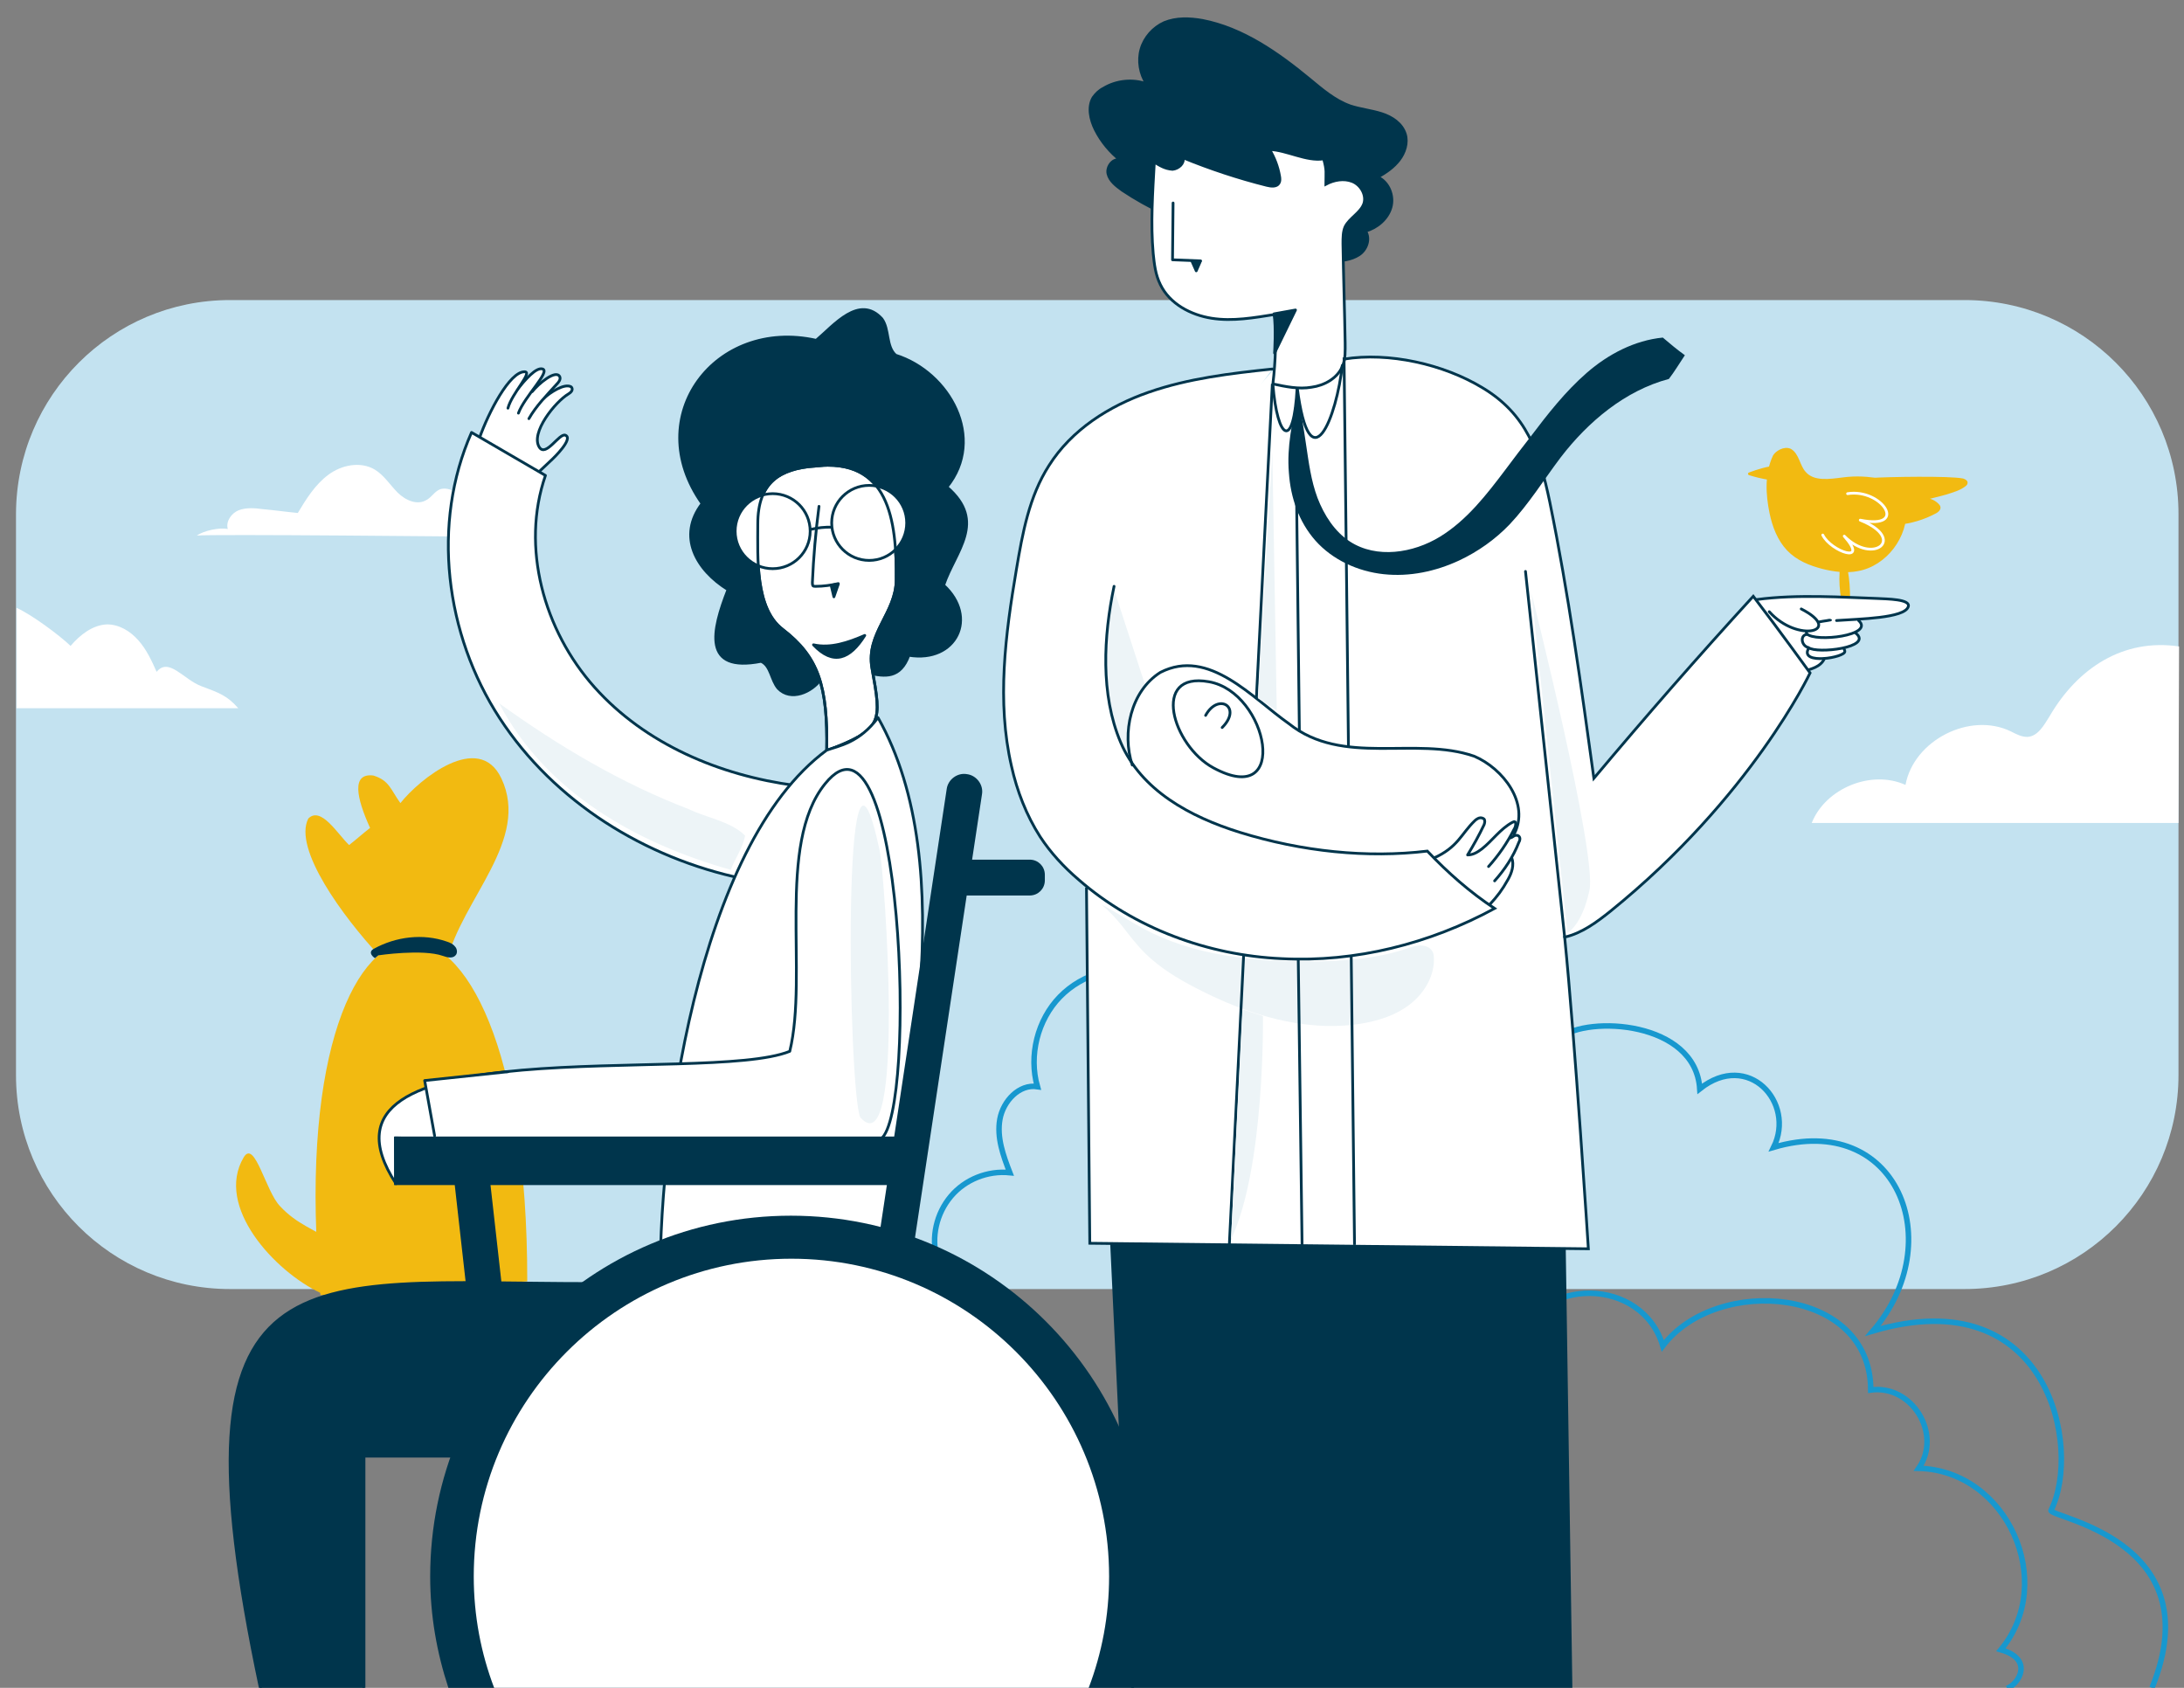<?xml version="1.0" encoding="utf-8"?>
<!-- Generator: Adobe Illustrator 26.4.1, SVG Export Plug-In . SVG Version: 6.00 Build 0)  -->
<svg version="1.1" id="Livello_1" xmlns="http://www.w3.org/2000/svg" xmlns:xlink="http://www.w3.org/1999/xlink" x="0px" y="0px"
	 viewBox="0 0 396 306" style="enable-background:new 0 0 396 306;" xml:space="preserve">
<rect x="0" y="0" width="396" height="306" fill="#808080" stroke="none"/>
<style type="text/css">
	.st0{fill:#C3E2F0;}
	.st1{fill:#FFFFFF;}
	.st2{fill:none;stroke:#1798CF;stroke-miterlimit:10;}
	.st3{fill:#F2BA11;}
	.st4{fill:#00354C;}
	.st5{fill:#F2BA11;stroke:#F2BA11;stroke-width:0.5;stroke-linecap:round;stroke-linejoin:round;stroke-miterlimit:10;}
	.st6{fill:none;stroke:#FFFFFF;stroke-width:0.5;stroke-linecap:round;stroke-linejoin:round;stroke-miterlimit:10;}
	.st7{fill:#FFFFFF;stroke:#00354C;stroke-width:0.5;stroke-linecap:round;stroke-miterlimit:10;}
	.st8{fill:none;stroke:#00354C;stroke-width:0.5;stroke-linecap:round;stroke-miterlimit:10;}
	.st9{fill:#FFFFFF;stroke:#00354C;stroke-width:0.5;stroke-miterlimit:10;}
	.st10{fill:#00354C;stroke:#00354C;stroke-width:0.5;stroke-miterlimit:10;}
	.st11{fill:#FFFFFF;stroke:#00354C;stroke-width:0.5;stroke-linecap:round;stroke-linejoin:round;stroke-miterlimit:10;}
	.st12{fill:#EDF4F7;}
	.st13{fill:none;stroke:#00354C;stroke-width:0.5;stroke-linecap:round;stroke-linejoin:round;stroke-miterlimit:10;}
	.st14{fill:#00354C;stroke:#00354C;stroke-width:0.5;stroke-linecap:round;stroke-linejoin:round;stroke-miterlimit:10;}
	.st15{fill:none;stroke:#00354C;stroke-width:0.5;stroke-miterlimit:10;}
</style>
<g id="Layer_3">
</g>
<g id="Layer_2">
	<path class="st0" d="M41.7,54.4h314.5c21.4,0,38.8,17.3,38.8,38.8v101.7c0,21.4-17.3,38.8-38.8,38.8H41.7
		c-21.4,0-38.8-17.3-38.8-38.8V93.1C3,71.7,20.3,54.4,41.7,54.4z"/>
</g>
<g id="Layer_7">
	<path class="st1" d="M395,149.2h-66.5c2.5-6.3,10.8-9.7,17-6.9c1.5-8.1,11.7-13.3,19.1-9.7c1,0.5,1.9,1,3,1c1.9-0.1,3-2.1,4-3.7
		c5.1-8.8,13.4-14.2,23.5-12.7"/>
	<path class="st1" d="M3,128.4h40.2c-2-2.3-3.5-2.8-6.7-4s-5.9-5.3-8.1-2.6c-0.9-2-1.8-4-3.3-5.7s-3.5-2.9-5.7-2.9
		c-2.6,0.1-4.9,1.9-6.6,3.9c-2.1-2-7.1-5.7-9.8-6.9V128.4z"/>
	<path class="st1" d="M86.6,97.3c-0.8-2.8-1.5-6.7-4-8.1c-0.9-0.5-1.9-0.8-2.8-0.5c-1,0.4-1.5,1.4-2.4,1.9c-1.7,1.1-3.9,0.1-5.3-1.3
		c-1.4-1.4-2.5-3.2-4.2-4.2c-2.6-1.5-6-0.8-8.4,1s-4,4.4-5.5,6.9c-2.1-0.2-4.2-0.5-6.4-0.7c-1.4-0.2-3-0.3-4.3,0.2s-2.4,2-2,3.4
		c-1.5-0.3-4.4,0.3-5.6,1.2C37.8,96.8,86.6,97.3,86.6,97.3z"/>
	<path class="st2" d="M282.9,188.1c5-4,24.5-3,25.3,9.3c8.8-7,17.4,2.5,13.4,10.6c22.4-6.6,31.8,17.2,18,33.3
		c31.9-9.4,37.9,21.3,32.3,32.5c-0.8,1.3,29.3,5.1,18.3,32.2"/>
	<path class="st2" d="M275,243.6c4.1-12.4,22.8-12.1,26.5,0.4c9.8-12.9,37.7-10.7,37.7,8c7.5-1,13,8,8.7,14.2
		c16,0.4,25.1,20.6,14.9,32.9c6,1.7,3.3,6.2,1.1,7"/>
	<path class="st2" d="M169.9,228.2c-1.1-3.9-0.1-8.2,2.5-11.3s6.7-4.7,10.7-4.3c-1.2-3.1-2.4-6.4-1.8-9.7s3.5-6.4,6.8-5.9
		c-1.6-5.6,0-12.1,4.1-16.3s10.5-6,16.2-4.5"/>
</g>
<g id="Layer_6">
	<path class="st3" d="M58.1,234.8c-7.7-82.9,37.6-87.1,37.5-2.5C83.2,233.3,70.8,234.4,58.1,234.8z"/>
	<path class="st3" d="M68.7,173.2c-6.4-6.9-15.6-19.3-12.8-24.8c2.3-2.3,5.3,2.8,7.4,4.8c1.3-1,2.5-2.1,3.8-3.1
		c-2.5-5.5-3.4-10,0.6-9.5c2.9,0.9,3.1,2.5,4.9,5c3.4-4.3,14.2-13.1,18.3-4.5c5.3,11.2-7.1,21.8-9.9,33.2
		C79.3,177.5,70.8,175.7,68.7,173.2z"/>
	<path class="st3" d="M58.1,234.4c-8.3-3.9-19.2-15.7-13.9-24.6c2-3.3,4,6.3,6.6,8.9C57,225.4,64.4,222.3,58.1,234.4z"/>
	<path class="st4" d="M68.6,173.2c0,0,8-1.2,11.7,0.1c0.8,0.3,1.8,0.5,2.3-0.1c0.4-0.4,0.3-1.2-0.1-1.6c-0.4-0.5-0.9-0.7-1.5-0.9
		c-4.3-1.5-9.2-0.9-13.2,1.3c-1.3,0.7,0.1,1.7,0.2,1.7L68.6,173.2z"/>
	<path class="st5" d="M321.7,82.7c-1.5,3.2-1.3,6.9-0.6,10.3c0.5,2.4,1.4,4.8,3.1,6.6c1.7,1.8,4,2.7,6.3,3.3c2,0.5,4.2,0.8,6.3,0.4
		c5.1-0.9,9-6.1,8.6-11.2c-0.1-1.6-0.7-3.3-2.1-4.2c-0.7-0.4-1.4-0.6-2.2-0.8c-2.3-0.5-4.6-0.6-6.9-0.3c-2.4,0.3-5.4,0.8-7-1.1
		c-1.1-1.2-1.2-3.3-2.6-4.1C323.5,81.1,322.1,82,321.7,82.7z"/>
	<path class="st5" d="M322.3,84.6c-1.8,0.2-3.5,0.7-5.1,1.3c2.2,0.7,4.5,1.1,6.8,1.1C324.5,86,323.6,84.4,322.3,84.6z"/>
	<path class="st5" d="M339.2,86.9c3.1-0.2,14.3-0.4,16.7,0.1c0.3,0.1,0.7,0.3,0.6,0.6c0,0.1-0.1,0.2-0.2,0.3c-1,0.8-2.2,1.1-3.4,1.5
		c-1.4,0.4-2.8,0.7-4.2,1.1c1,0,1.9,0.3,2.6,1c0.1,0.1,0.3,0.3,0.3,0.5c0,0.4-0.3,0.6-0.6,0.8c-2.2,1.2-4.6,1.9-7,2.1
		c-0.2,0-0.3,0-0.5,0c-0.3-0.1-0.4-0.5-0.5-0.8C342.4,91.4,339.6,89.6,339.2,86.9z"/>
	<path class="st6" d="M330.5,97c1.5,3,8.5,5.4,3.9,0.2c5.2,5.3,11.4,0.5,2.9-2.9c8.9,1.8,3.9-5.8-2.3-4.8"/>
	<path class="st5" d="M333.8,103.7c-0.1,1.6,0,3.3,0.3,4.9c0.4,0,0.7-0.1,1.1-0.1c0-1.7-0.1-3.4-0.4-5
		C334.5,103.3,334.2,103.3,333.8,103.7z"/>
</g>
<g id="Layer_5">
	<polygon class="st1" points="194.6,107.7 230.6,67.4 243.6,65.4 246.5,70.3 206.9,146.9 195.8,128 	"/>
	<g>
		<polygon class="st1" points="318.3,108.7 327.8,121.5 329.7,120.7 330.8,119.6 333.3,111.6 322.8,109 		"/>
		<path class="st7" d="M334.3,117.5c0.1,0.3,0.2,0.4,0.2,0.6c0.1,1.1-8.2,2.5-6.6-0.5"/>
		<path class="st8" d="M330.8,119.4c-0.7,1.6-2.7,1.9-3,2.1"/>
		<path class="st7" d="M336.5,114.8c3.2,2.6-7.1,3.8-8.6,2.6c-1.3-0.3-1.6-2.3-0.2-2.4"/>
		<path class="st7" d="M337,112.5c3,2.7-7.9,4-9.4,2.4c-0.8-2.1,3-2.2,4.3-2.5"/>
		<path class="st7" d="M318.5,108.7c7.3-1,16-0.4,21.9-0.2c1.7,0.1,6.1,0.1,5.6,1.5c-0.7,2.1-8.9,2.2-13,2.5"/>
		<path class="st7" d="M326.6,110.4c7.8,4-0.6,6.3-5.8,0.5"/>
	</g>
	<path class="st9" d="M243.7,65.1c8.1-1.3,18,0.9,25.1,5.2c8,4.8,10.3,11.6,12.2,20.7c3.4,16.6,5.7,33.4,8,50.1
		c9.4-11.2,19-22.2,28.9-33c4.9,6.4,10.3,13.9,10.3,13.9s-10.6,22.5-36.2,43.2c-2.5,2-5.2,4-8.3,4.7c1.9,18.9,4.3,56.5,4.3,56.5
		l-90.4-1l-0.6-64.5"/>
	<path class="st10" d="M211,38.7c-2.6-1.2-5.1-2.6-7.5-4.2c-1.1-0.8-2.3-1.7-2.6-3c-0.3-1.3,1-3,2.3-2.4c-1.9-1.5-3.5-3.4-4.6-5.6
		c-0.9-1.8-1.4-4.1-0.4-5.8c0.5-0.7,1.1-1.3,1.9-1.7c2.3-1.4,5.3-1.7,7.8-0.8c-1.2-1.8-1.6-4.2-1-6.3s2.2-3.9,4.2-4.8
		c2.2-0.9,4.6-0.8,6.9-0.4c7.3,1.4,13.7,5.9,19.4,10.6c2.3,1.9,4.6,3.9,7.4,4.9c1.8,0.6,3.8,0.8,5.7,1.4c1.9,0.6,3.7,1.8,4.3,3.7
		c0.5,1.6-0.1,3.4-1.1,4.7s-2.4,2.3-3.9,3.1c2,0.9,3,3.4,2.4,5.5s-2.5,3.7-4.6,4.3c0.9,1.4,0.2,3.4-1.2,4.3
		c-1.4,0.9-3.1,1.1-4.8,1.1c-6.7,0.1-13.3-1.2-19.5-3.7c-2.4-0.9-4.7-2.1-7.1-2.7C213.4,40.4,211.3,40.1,211,38.7z"/>
	<g>
		<path class="st1" d="M260.1,155.5c2.2,2.7,10,8.6,10,8.6l3.3-5.4l0.6-6.6l-5.1,3.5L260.1,155.5z"/>
		<path class="st11" d="M274.1,155.5c0.5,1.3,0,2.8-0.7,4c-1,1.8-1.9,3-3.3,4.5"/>
		<path class="st11" d="M273.9,151.9c0.3-0.1,0.5-0.3,0.7-0.4c0.3-0.1,0.6-0.1,0.8,0.1c0.3,0.3,0.2,0.8,0,1.1c-1,2.6-2.6,5-4.4,7"/>
		<path class="st11" d="M259.9,155.6c4.5-2,5-4.4,7.5-6.8c0.2-0.2,0.5-0.4,0.8-0.5s0.7,0,0.9,0.2c0.2,0.3,0.1,0.7,0,1
			c-0.9,1.9-1.9,3.7-3,5.5c1,0,1.8-0.5,2.6-1.1c1.9-1.5,3.3-3.6,5.5-4.8c0.2-0.1,0.4-0.2,0.5-0.1c0.1,0.1,0.1,0.1,0.1,0.2
			c0.1,0.4-0.1,0.9-0.3,1.2c-1.2,2.4-2.8,4.7-4.6,6.7"/>
	</g>
	<path class="st12" d="M199.7,164c2.6,1.3,5.1,3,7.7,4.4c9,4.8,19.5,5.9,29.7,5.9c6,0,12.2-0.4,17.9-2.3c0.8-0.3,1.6-0.5,2.4-0.6
		c0.8,0,1.7,0.2,2.2,0.9c0.4,0.5,0.4,1.2,0.4,1.9c-0.1,3.2-2,6.1-4.5,8s-5.7,2.9-8.8,3.4c-10.2,1.6-20.7-1.7-29.9-6.5
		c-3.3-1.7-6.4-3.6-9.1-6.2c-1.6-1.6-2.9-3.3-4.3-5.1C202.4,166.6,201.4,165.4,199.7,164z"/>
	<path class="st9" d="M209.3,29.4c-0.3,5.5-0.7,11.1-0.2,16.6c0.2,1.9,0.4,3.8,1.3,5.6c1.7,3.5,5.5,5.5,9.3,6.1s7.7-0.1,11.5-0.7
		c0.2,4.2,0.1,8.4-0.4,12.6c2.3,0.5,4.7,1,7,0.6c2.3-0.3,4.7-1.6,5.6-3.8c0.6-1.3,0.5-2.9,0.5-4.3c-0.1-6-0.3-11.9-0.4-17.9
		c0-1.1,0-2.2,0.4-3.1c0.8-1.6,2.8-2.5,3.4-4.2c0.5-1.6-0.6-3.4-2.1-4s-3.3-0.3-4.8,0.5c0-2.3,0.2-2.4-0.4-4.6
		c-3.1,0.5-6.7-1.6-9.8-1.7c0.9,1.5,1.5,3.1,1.8,4.8c0.1,0.5,0.1,1-0.1,1.3c-0.4,0.7-1.4,0.6-2.2,0.4c-5.2-1.3-10.3-3-15.2-5
		c0.3,1-0.8,2-1.9,2.1C211.2,30.6,210.3,30,209.3,29.4z"/>
	<polyline class="st13" points="212.7,36.8 212.6,47.1 217.7,47.3 	"/>
	<polygon class="st14" points="217.6,47.5 216.9,49.1 216.1,47.3 	"/>
	<path class="st12" d="M202.1,107.2c0,0-4.6,18.5,2.8,30.6c-1.4-9.1,2.8-13.4,2.8-13.4L202.1,107.2z"/>
	<path class="st7" d="M230.7,66.9c-7.6,0.8-15.2,1.7-22.4,4.2c-7.2,2.5-14,6.8-18.1,13.3c-3.6,5.6-4.8,12.3-5.9,18.8
		c-2,11.8-3.6,24-0.9,35.7c1,4.5,2.7,8.9,5.2,12.8c1.9,2.9,4.3,5.5,7,7.8c10.1,8.8,23.4,13.7,36.8,14.3c13.4,0.7,26.8-2.7,38.6-9.1
		c-4.4-2.9-8.4-6.4-12.2-10.4c-10.9,1.3-22.7,0.1-34-3.4c-9-2.8-17.9-7.6-21.6-16.3s-3.1-19.3-1.2-28.3"/>
	<path class="st14" d="M148.9,123.1c-1.7,2.4-5.5,4.1-7.8,1.7c-1.3-1.5-1.3-4.1-3.1-4.9c-10.7,2.1-8.9-5.6-6-13
		c-5.8-3.6-9.2-9.7-4.7-15.6c-11.2-15.8,2.4-33.7,20.7-29.6c3.2-2.7,7.8-8.4,11.9-3.9c1.4,1.9,0.7,5,2.5,6.6
		c9.8,3.1,16.4,15.1,9.3,23.9c7.3,6.3,1.5,11.6-0.6,17.8c6.3,5.8,2.3,14.1-6.3,12.7C161.7,127.3,153.6,117.4,148.9,123.1z"/>
	<path class="st9" d="M147.7,84.5c-6.3,0.5-10.3,2.9-10.3,10.5c0,6.2-0.5,15.3,4.5,19.1c6.5,5,8.2,10.2,8,22c10.2-3.9,10-5,8.2-15
		c-1.1-6.3,4.4-10,4.4-16C162.6,94.3,161.2,82.9,147.7,84.5C147.8,84.6,147.1,84.4,147.7,84.5z"/>
	<circle class="st9" cx="140.1" cy="96.3" r="6.8"/>
	<circle class="st9" cx="157.6" cy="94.8" r="6.8"/>
	<path class="st9" d="M146.9,96c1.3-0.3,2.7-0.5,4-0.4"/>
	<polygon class="st14" points="152,105.9 151.2,108.2 150.7,106.1 	"/>
	<path class="st15" d="M147.7,84.5c-6.3,0.5-10.3,2.9-10.3,10.5c0,6.2-0.5,15.3,4.5,19.1c6.5,5,8.2,10.2,8,22c10.2-3.9,10-5,8.2-15
		c-1.1-6.3,4.4-10,4.4-16C162.6,94.3,161.2,82.9,147.7,84.5C147.8,84.6,147.1,84.4,147.7,84.5z"/>
	<path class="st13" d="M148.5,91.8c-0.6,4.6-1,9.2-1.2,13.8c0,0.2,0,0.4,0.1,0.6c0.1,0.1,0.3,0.1,0.5,0.1c1.4,0,2.8-0.2,4.1-0.5"/>
	<path class="st14" d="M147.5,116.9c3.1,0.7,6.3-0.4,9.3-1.7C154.1,119.5,151.1,120.7,147.5,116.9z"/>
	<line class="st15" x1="225.5" y1="173.1" x2="222.9" y2="225.7"/>
	<line class="st15" x1="230.7" y1="69.6" x2="227.8" y2="126.7"/>
	<line class="st15" x1="245" y1="173.2" x2="245.6" y2="225.7"/>
	<line class="st15" x1="243.7" y1="64.8" x2="244.5" y2="135.4"/>
	<line class="st15" x1="235.4" y1="173.9" x2="236.1" y2="226.4"/>
	<line class="st15" x1="234.9" y1="73.9" x2="235.6" y2="132.6"/>
	<polygon class="st4" points="205.1,306 285.1,306 283.9,226.4 201.3,225.4 	"/>
	<g>
		<polygon class="st1" points="94.5,69.9 87.1,79.4 96.9,86.5 98.2,81.4 97.2,79.9 98,77.5 98.9,71.6 96.2,69.9 		"/>
		<path class="st11" d="M98.5,72.3c1.3-1.2,3.8-2.8,5-2.2c0.2,0.1,0.6,0.7-0.4,1.3c-2.4,1.4-7,7.1-5.3,9.7c1.2,1.8,3.6-2.6,4.7-2.2
			c1.6,0.6-2.3,4.3-2.3,4.3l-3.5,3.3"/>
		<path class="st11" d="M96.5,71c1.1-1.4,4.3-4.1,5-2.7c0.2,0.5-0.2,1-0.6,1.4c-1.8,2-3.7,3.9-5,6.2"/>
		<path class="st11" d="M93.8,70.6c1.4-1.7,3.4-4.1,4.6-3.7c1.4,0.5-3.3,5-4.4,8"/>
		<path class="st11" d="M86.9,79.5c1.7-4.8,5.5-12.1,8.2-12.1c1.6,0-2.3,3.9-3,6.6"/>
	</g>
	<path class="st13" d="M205.3,138.7c-1.9-5.8-0.3-13.4,5.1-16.8c8.8-4.5,16.6,4.6,23.3,9.3c9.8,7.8,22.9,2.2,33.6,5.9
		c5.2,2.2,10.2,8.6,7.2,14.2"/>
	<path class="st11" d="M144.2,142.4c-13.7-1.8-27.2-7.5-36.4-17.8s-13.4-25.4-8.9-38.4c-4.5-2.6-8.9-5.2-13.4-7.8
		c-7.3,16.5-4.8,36.6,5.1,51.8s26.4,25.4,44.1,29.1c0.6-3.6,3.6-6.1,5.8-9C142.4,147.9,143.8,145,144.2,142.4z"/>
	<path class="st13" d="M220,139.2c-7.4-4-11.4-17.5-0.8-15.6C230,125.5,234,146.8,220,139.2z"/>
	<path class="st14" d="M47.2,306c-17.1-80.7,6.6-73.3,59.7-73.3C98.3,265.9,66,257,66,257v49"/>
	<path class="st13" d="M218.6,129.7c2.3-4.2,6.7-1.5,3,2.2"/>
	<path class="st15" d="M230.8,69.7c0.8,10.1,3.8,12.1,4.4,0.5c2.3,18,7.2,5.4,8.2-4.1"/>
	<path class="st4" d="M235.4,71.5c0.4,2.8,1,6.2,1.4,9c0.5,3.3,0.9,6.6,2.1,9.8c1.2,3.1,3.1,6.1,5.9,7.9c4.8,3.1,11.4,2.1,16.3-0.9
		s8.5-7.7,11.9-12.2c1.5-2,3-4,4.5-5.9c3.1-4.1,6.3-8.2,10.2-11.6c3.9-3.4,8.7-5.9,13.8-6.4c1.3,1.1,2.6,2.2,4,3.2
		c-1,1.5-1.9,3-2.9,4.3c-7.9,2.1-14.6,7.7-19.6,14.2c-3.1,4.1-5.8,8.5-9.3,12.2c-2.6,2.7-5.7,4.9-9.1,6.5c-4.3,2-9,3-13.7,2.5
		s-9.3-2.6-12.4-6.1c-3-3.4-4.5-7.8-4.8-12.3C233.3,81.1,234.3,76.4,235.4,71.5z"/>
	<line class="st8" x1="283.7" y1="169.9" x2="276.6" y2="103.6"/>
	<path class="st14" d="M231,56.9l3.9-0.7l-3.8,7.8C231.1,64,231.4,59.3,231,56.9z"/>
	<path class="st11" d="M149.9,136c-23.5,17.3-30.7,71-30.2,98.8c12.5-0.9,24.9-1.8,37.4-2.7c1.2,0,2.2-0.6,2.3-1.9
		c4.7-29.9,15.2-72.8-0.2-100.1C155.8,134.7,152.1,135.2,149.9,136z"/>
	<path class="st11" d="M71.7,206.3c0,2.8,0.1,5.6,0.1,8.3c-19-29.1,56.1-17.8,71.4-24c3.4-14-2.5-37.5,6.4-48.5
		c14.2-17.6,16.8,59.7,10.1,64.4C158.2,207.7,71.7,206.4,71.7,206.3z"/>
	<rect x="66" y="256.9" class="st10" width="24.1" height="7.1"/>
	<rect x="71.7" y="206.3" class="st10" width="92.7" height="8.3"/>
	<path class="st10" d="M159.6,224.5l12.3-81.4c0.2-1.6,1.8-2.8,3.4-2.5l0,0c1.6,0.2,2.8,1.8,2.5,3.4l-12.3,81.4
		c-0.2,1.6-1.8,2.8-3.4,2.5l0,0C160.4,227.7,159.3,226.2,159.6,224.5z"/>
	<path class="st10" d="M87,253l-4.5-40c-0.2-1.6,1-3.1,2.6-3.3l0,0c1.6-0.2,3.1,1,3.3,2.6l4.5,40c0.2,1.6-1,3.1-2.6,3.3l0,0
		C88.7,255.8,87.2,254.6,87,253z"/>
	<polyline class="st11" points="78.8,205.9 77,195.9 92.1,194.3 	"/>
	<path class="st10" d="M175.2,162.1v-6h11.5c1.4,0,2.5,1.1,2.5,2.5v1c0,1.4-1.1,2.5-2.5,2.5H175.2z"/>
	<path class="st12" d="M90.5,127.5c8.5,16.2,25,25.4,42,30.2c0.8-2.1,2.2-4,2.6-6.2c-2.6-2.6-6.9-3.2-10.2-4.8
		C112.6,142,101.2,135.2,90.5,127.5z"/>
	<polygon class="st12" points="230.7,81.9 228.1,126.6 231.5,128.8 	"/>
	<path class="st12" d="M225.3,183l-2.1,41.7c6.2-13,5.8-40.5,5.8-40.5L225.3,183z"/>
	<g>
		<path class="st4" d="M205.6,306c2.1-6.4,3.2-13.1,3.2-20.2c0-36.1-29.3-65.4-65.4-65.4S78,249.7,78,285.8c0,7.1,1.2,13.8,3.3,20.2
			H205.6z"/>
	</g>
	<g>
		<path class="st1" d="M197.4,306c2.4-6.3,3.7-13.1,3.7-20.2c0-31.8-25.8-57.6-57.6-57.6S85.9,254,85.9,285.8
			c0,7.1,1.3,13.9,3.7,20.2H197.4z"/>
	</g>
</g>
<g id="Layer_8">
	<path class="st12" d="M159.5,154.2c-7-32.9-5.7,44.2-3.5,48.4C164.2,211.7,160.4,158.2,159.5,154.2z"/>
	<path class="st12" d="M277.7,107.6c0,0,11.9,47.2,10.5,53.8c-1.4,6.5-4,7.7-4,7.7L277.7,107.6z"/>
</g>
</svg>
